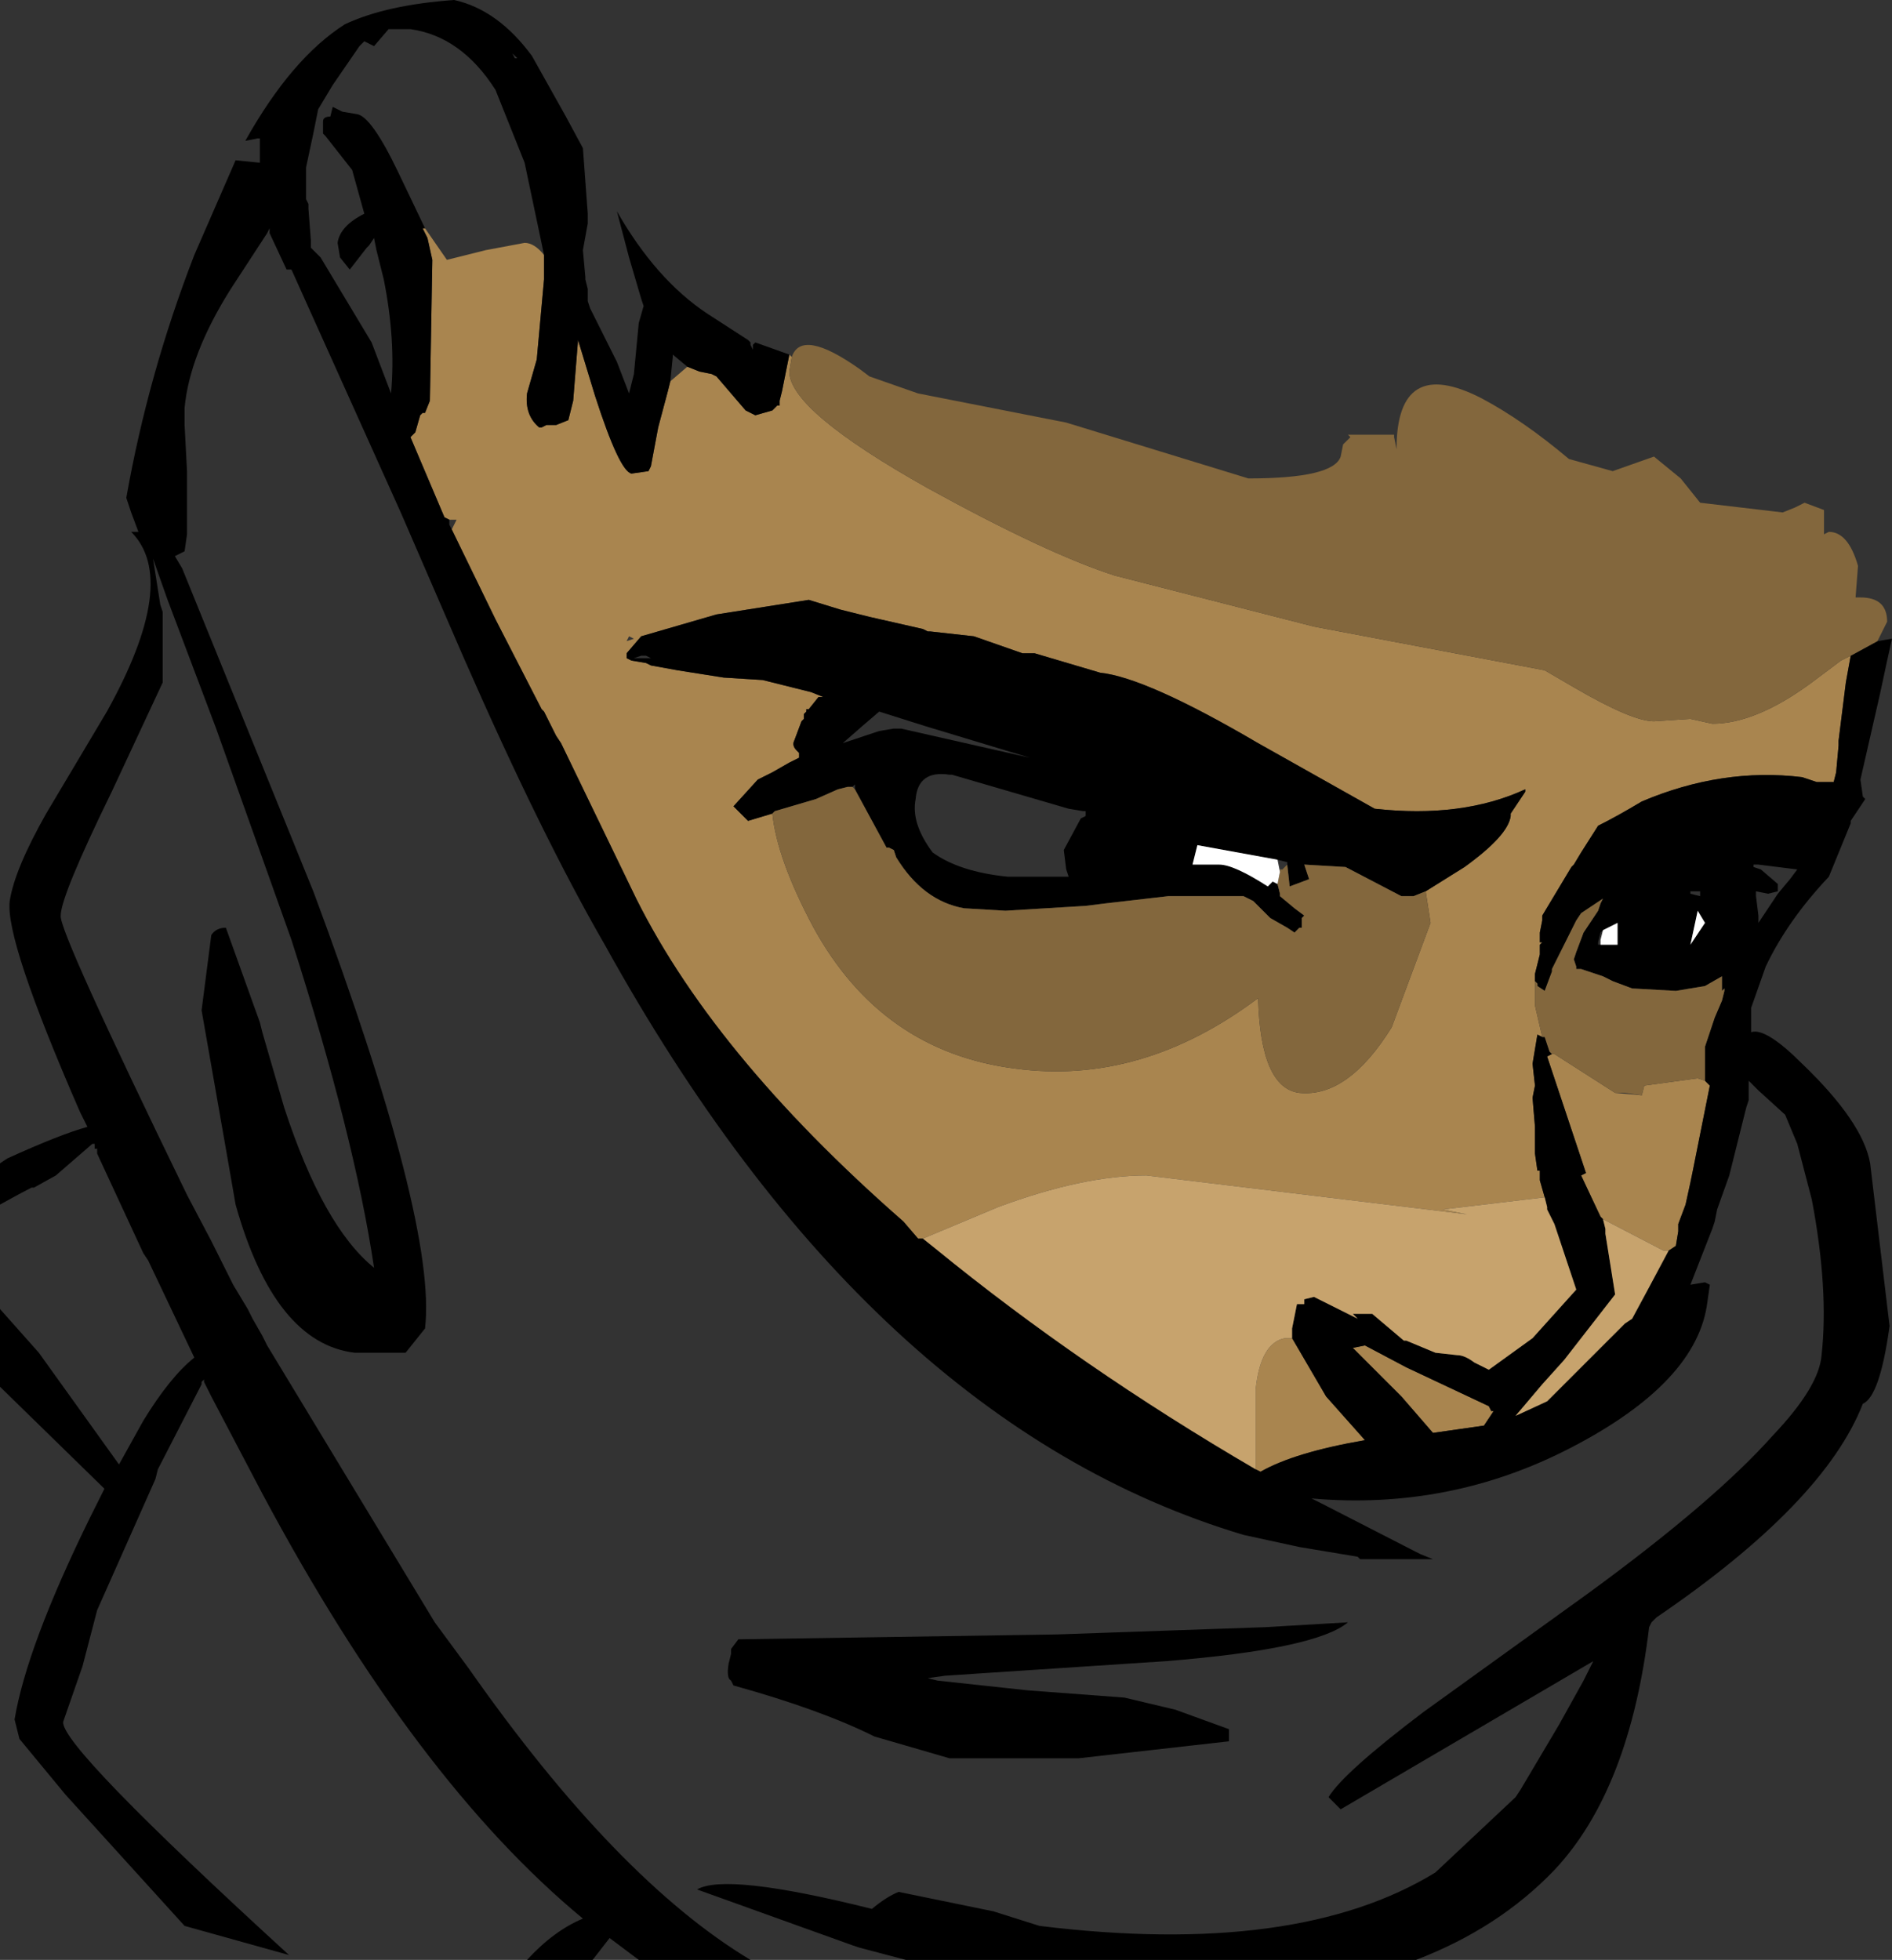 <?xml version="1.0" encoding="UTF-8" standalone="no"?>
<svg xmlns:ffdec="https://www.free-decompiler.com/flash" xmlns:xlink="http://www.w3.org/1999/xlink" ffdec:objectType="shape" height="40.35px" width="38.95px" xmlns="http://www.w3.org/2000/svg">
  <rect width="100%" height="100%" fill="#333333" stroke="none"/>
  <g transform="matrix(1.0, 0.0, 0.0, 1.0, 0.0, 0.0)">
    <path d="M16.3 7.35 L16.25 7.65 Q16.25 8.45 19.1 10.05 21.55 11.4 22.95 11.85 L27.05 12.9 31.8 13.8 32.4 14.15 Q33.6 14.85 34.05 14.85 L34.8 14.8 35.25 14.9 Q36.15 14.9 37.3 14.05 L37.9 13.6 38.1 13.5 38.0 14.05 37.85 15.25 37.85 15.35 37.8 15.9 37.75 16.1 37.4 16.1 37.1 16.0 Q35.45 15.8 33.8 16.5 33.3 16.8 32.9 17.0 L32.55 17.55 32.4 17.8 32.35 17.85 31.75 18.85 31.75 18.95 31.7 19.2 31.7 19.4 31.75 19.4 31.7 19.45 31.7 19.55 31.7 19.65 31.6 20.05 31.6 20.2 31.6 20.7 31.75 21.35 31.65 21.3 31.55 21.9 31.6 22.35 31.55 22.6 31.6 23.2 31.6 23.75 31.65 24.1 31.7 24.1 31.7 24.3 31.8 24.65 29.7 24.9 30.2 25.0 23.6 24.2 Q22.3 24.2 20.55 24.85 L19.0 25.5 18.9 25.5 18.6 25.15 Q14.6 21.65 13.0 18.3 L11.55 15.3 11.45 15.15 11.2 14.65 11.15 14.6 10.2 12.75 9.3 10.9 9.4 10.7 9.25 10.7 9.15 10.65 8.45 9.0 8.55 8.9 8.65 8.55 8.7 8.5 8.75 8.5 8.85 8.25 8.9 5.35 8.8 4.9 8.7 4.7 8.75 4.7 9.2 5.35 10.0 5.15 10.8 5.0 Q11.0 5.0 11.2 5.25 L11.2 5.35 11.2 5.75 11.05 7.4 10.85 8.1 Q10.8 8.55 11.1 8.8 L11.15 8.8 11.25 8.75 11.45 8.75 11.7 8.65 11.8 8.25 11.9 7.0 12.25 8.15 Q12.75 9.7 13.0 9.75 L13.35 9.7 13.4 9.6 13.55 8.8 13.75 8.05 13.8 7.85 14.15 7.55 14.4 7.65 14.65 7.7 14.75 7.75 15.35 8.45 15.55 8.55 15.9 8.45 16.0 8.35 16.05 8.35 16.05 8.25 16.1 8.05 16.25 7.3 16.3 7.35 M29.35 18.35 L30.15 17.85 Q31.05 17.2 31.1 16.8 L31.1 16.75 31.4 16.3 31.4 16.25 Q30.1 16.85 28.3 16.65 L25.9 15.3 Q23.6 13.95 22.65 13.85 L21.3 13.45 21.05 13.45 20.05 13.1 19.15 13.0 19.1 13.0 19.0 12.95 17.9 12.7 17.3 12.55 16.65 12.35 14.75 12.65 13.2 13.1 12.9 13.45 12.9 13.55 13.0 13.6 13.3 13.65 13.4 13.7 13.95 13.8 14.9 13.95 15.7 14.0 16.7 14.25 16.95 14.35 16.85 14.35 16.65 14.6 16.6 14.6 16.6 14.65 16.55 14.7 16.55 14.8 16.5 14.85 16.35 15.25 Q16.3 15.35 16.4 15.45 L16.45 15.5 16.45 15.6 16.25 15.7 15.9 15.9 15.6 16.05 15.1 16.6 15.4 16.9 15.9 16.75 Q16.0 17.7 16.75 19.1 18.15 21.65 20.9 22.0 23.5 22.35 25.9 20.55 25.95 22.4 26.75 22.5 27.75 22.6 28.65 21.15 L29.45 19.0 29.35 18.35 M35.1 22.25 L35.2 22.35 34.85 24.1 34.7 24.8 34.55 25.2 34.55 25.35 34.5 25.65 34.35 25.75 34.25 25.75 33.0 25.1 32.95 25.05 32.55 24.2 32.65 24.15 31.85 21.75 31.95 21.7 32.0 21.7 33.25 22.5 33.8 22.55 33.85 22.35 34.95 22.2 35.1 22.25 M26.6 27.55 L27.3 28.75 28.1 29.65 Q26.65 29.9 25.95 30.3 L25.85 30.25 25.85 29.8 25.85 28.6 Q25.95 27.65 26.45 27.55 L26.6 27.55 M12.9 13.2 L13.05 13.15 12.95 13.1 12.9 13.2 M30.7 29.05 L30.75 29.05 30.55 29.35 29.5 29.5 28.85 28.75 27.85 27.75 28.1 27.7 28.95 28.15 30.65 28.95 30.7 29.05" fill="#a9854f" fill-rule="evenodd" stroke="none"/>
    <path d="M38.1 13.5 L38.65 13.2 38.95 13.15 38.85 13.6 38.7 14.3 38.3 16.05 38.35 16.4 38.4 16.45 38.1 16.9 38.1 16.95 37.65 18.05 Q36.8 18.95 36.35 19.9 L36.05 20.75 36.05 21.05 36.05 21.25 Q36.35 21.15 37.1 21.9 38.35 23.1 38.5 23.95 L38.9 27.3 Q38.7 28.75 38.35 28.9 37.55 30.95 34.1 33.3 L34.0 33.4 33.95 33.5 Q33.55 36.85 32.0 38.5 30.85 39.7 29.15 40.35 L18.65 40.35 17.7 40.1 17.55 40.05 14.35 38.9 Q14.95 38.55 17.95 39.3 18.25 39.05 18.5 38.95 L20.45 39.35 21.4 39.65 Q26.7 40.3 29.55 38.55 L31.2 37.0 31.3 36.85 32.1 35.5 32.6 34.6 32.75 34.3 32.8 34.2 27.6 37.25 27.35 37.0 Q27.65 36.5 29.3 35.25 L32.7 32.8 Q35.3 30.9 36.5 29.55 37.45 28.55 37.5 27.9 37.65 26.55 37.3 24.7 L37.0 23.55 36.75 22.95 36.2 22.45 36.0 22.25 36.0 22.65 35.95 22.8 35.6 24.2 35.35 24.9 35.3 25.15 35.25 25.3 34.8 26.45 35.1 26.4 35.2 26.45 35.15 26.8 Q34.95 28.45 32.35 29.8 29.85 31.1 27.0 30.85 L27.2 30.95 29.15 31.95 29.25 32.0 29.5 32.1 28.4 32.1 28.25 32.1 28.0 32.1 27.95 32.05 26.75 31.85 25.6 31.6 Q17.9 29.3 12.45 19.45 11.15 17.2 9.55 13.55 L8.25 10.55 6.0 5.55 5.9 5.55 5.55 4.8 5.55 4.7 5.5 4.8 4.75 5.95 Q3.9 7.3 3.8 8.4 L3.8 8.75 3.85 9.7 3.85 11.0 3.8 11.35 3.6 11.45 3.75 11.7 6.45 18.35 Q9.0 25.2 8.75 27.35 L8.35 27.85 7.3 27.85 Q5.65 27.65 4.85 24.8 L4.65 23.65 4.15 20.8 4.35 19.25 Q4.45 19.1 4.65 19.1 L5.35 21.05 5.4 21.25 5.85 22.8 Q6.65 25.25 7.7 26.1 7.3 23.4 6.0 19.35 L4.45 15.0 3.45 12.35 3.15 11.5 3.3 12.45 3.35 12.6 3.35 14.05 2.3 16.3 Q1.25 18.45 1.25 18.85 1.2 19.15 3.85 24.6 L4.35 25.55 4.8 26.45 5.1 26.95 5.15 27.05 5.2 27.15 5.4 27.5 5.45 27.6 5.5 27.7 8.95 33.4 9.65 34.35 Q12.7 38.7 15.45 40.35 L13.15 40.35 12.95 40.2 12.55 39.9 12.2 40.35 10.85 40.35 Q11.4 39.75 12.0 39.5 8.55 36.65 5.4 30.75 L4.35 28.75 4.2 28.45 4.2 28.4 4.15 28.45 4.15 28.5 3.25 30.25 3.2 30.45 2.0 33.15 1.7 34.3 1.3 35.45 Q1.25 35.95 5.95 40.25 L3.8 39.65 1.35 36.95 0.4 35.8 0.3 35.4 Q0.55 33.9 1.85 31.25 L2.15 30.65 0.0 28.55 0.0 26.95 0.8 27.85 2.45 30.15 2.95 29.25 Q3.5 28.35 4.0 27.95 L3.05 25.95 2.95 25.8 2.0 23.75 2.0 23.65 1.95 23.65 1.95 23.55 1.9 23.55 1.15 24.2 0.7 24.45 0.65 24.45 Q0.45 24.55 0.0 24.8 L0.0 23.95 0.15 23.85 Q1.25 23.35 1.8 23.2 L1.65 22.9 Q0.1 19.35 0.2 18.55 0.3 17.9 0.95 16.75 L2.2 14.65 Q3.7 11.95 2.7 10.95 L2.85 10.95 2.7 10.55 2.6 10.25 Q3.05 7.7 4.0 5.25 L4.85 3.3 5.35 3.35 5.35 2.85 5.3 2.85 5.05 2.9 Q6.0 1.2 7.1 0.5 7.95 0.1 9.35 0.0 10.25 0.2 10.95 1.15 L11.65 2.4 12.0 3.05 12.1 4.4 12.1 4.6 12.0 5.15 12.05 5.7 12.05 5.75 12.1 5.95 12.1 6.0 12.1 6.2 12.15 6.35 12.7 7.45 12.95 8.1 13.05 7.7 13.15 6.65 13.25 6.3 13.2 6.15 12.95 5.3 12.7 4.35 Q13.5 5.75 14.55 6.45 L15.4 7.0 15.45 7.05 15.45 7.1 15.5 7.2 15.5 7.1 15.55 7.05 16.25 7.3 16.1 8.05 16.05 8.25 16.05 8.35 16.0 8.35 15.9 8.45 15.55 8.55 15.35 8.45 14.75 7.75 14.65 7.7 14.4 7.65 14.15 7.55 13.85 7.3 13.85 7.35 13.8 7.85 13.75 8.05 13.55 8.8 13.4 9.6 13.35 9.7 13.0 9.75 Q12.75 9.7 12.25 8.15 L11.9 7.0 11.8 8.25 11.7 8.65 11.45 8.75 11.25 8.75 11.15 8.8 11.1 8.8 Q10.8 8.55 10.85 8.1 L11.05 7.4 11.2 5.75 11.2 5.35 11.2 5.25 10.8 3.35 10.2 1.85 Q9.5 0.75 8.45 0.6 L8.0 0.6 7.7 0.95 7.5 0.85 7.4 0.95 6.85 1.75 6.55 2.25 6.45 2.75 6.3 3.45 6.3 4.1 6.35 4.2 6.35 4.3 6.4 4.95 6.4 5.1 6.6 5.3 7.65 7.05 8.05 8.1 Q8.15 7.0 7.9 5.75 L7.75 5.15 7.7 4.9 7.6 5.05 7.55 5.1 7.2 5.55 7.0 5.3 6.95 5.0 Q7.0 4.65 7.5 4.4 L7.25 3.5 6.7 2.8 6.65 2.75 6.65 2.6 6.65 2.5 Q6.65 2.4 6.8 2.4 L6.85 2.2 7.05 2.3 7.35 2.35 Q7.65 2.4 8.2 3.55 L8.75 4.7 8.7 4.7 8.8 4.9 8.9 5.35 8.85 8.25 8.75 8.5 8.7 8.5 8.65 8.55 8.55 8.9 8.45 9.0 9.15 10.65 9.25 10.7 9.25 10.8 9.3 10.9 10.2 12.75 11.15 14.6 11.2 14.65 11.45 15.15 11.55 15.3 13.0 18.3 Q14.6 21.65 18.6 25.15 L18.9 25.5 19.0 25.5 19.25 25.7 Q22.25 28.15 25.85 30.25 L25.95 30.3 Q26.65 29.9 28.1 29.65 L27.3 28.75 26.6 27.55 26.6 27.35 26.7 26.85 26.85 26.85 26.85 26.75 27.05 26.7 27.95 27.15 27.85 27.05 28.25 27.05 28.9 27.6 28.95 27.6 29.55 27.85 30.0 27.9 Q30.15 27.9 30.35 28.05 L30.65 28.2 31.55 27.55 32.45 26.55 32.05 25.35 32.0 25.2 31.85 24.9 31.85 24.85 31.8 24.65 31.7 24.3 31.7 24.1 31.65 24.1 31.6 23.75 31.6 23.2 31.55 22.6 31.6 22.35 31.55 21.9 31.65 21.3 31.75 21.35 31.8 21.35 31.9 21.65 31.95 21.7 31.85 21.75 32.65 24.15 32.55 24.2 32.95 25.05 33.0 25.1 33.05 25.3 33.05 25.4 33.25 26.65 32.2 28.0 31.75 28.5 31.2 29.15 31.85 28.85 33.45 27.25 33.6 27.15 33.95 26.5 34.35 25.75 34.5 25.65 34.55 25.35 34.55 25.2 34.7 24.8 34.8 24.35 34.85 24.1 35.2 22.35 35.1 22.25 35.1 22.2 35.1 21.7 35.1 21.55 35.25 21.1 35.3 20.95 35.45 20.6 35.5 20.4 35.5 20.35 35.45 20.4 35.45 20.1 35.1 20.3 34.5 20.4 33.6 20.35 33.2 20.2 33.0 20.1 32.85 20.05 32.55 19.95 32.45 19.95 32.45 19.9 32.4 19.75 32.45 19.6 32.6 19.2 32.8 18.9 32.9 18.75 32.95 18.6 33.0 18.5 32.55 18.8 32.45 18.95 31.95 19.95 31.95 20.0 31.8 20.4 31.65 20.3 31.65 20.25 31.6 20.2 31.6 20.05 31.7 19.65 31.7 19.55 31.7 19.45 31.75 19.4 31.7 19.4 31.7 19.2 31.75 18.95 31.75 18.85 32.35 17.85 32.4 17.8 32.55 17.55 32.9 17.0 Q33.3 16.8 33.8 16.5 35.45 15.8 37.1 16.0 L37.4 16.1 37.75 16.1 37.8 15.9 37.85 15.35 37.85 15.25 38.0 14.05 38.1 13.5 M26.5 17.8 L26.5 17.75 26.3 17.7 24.65 17.4 24.55 17.8 25.1 17.8 Q25.4 17.8 26.1 18.25 L26.2 18.15 26.3 18.2 26.35 18.4 26.35 18.45 26.65 18.7 26.85 18.85 26.8 18.9 26.8 19.0 26.8 19.1 26.75 19.1 26.65 19.2 26.5 19.1 26.15 18.9 26.05 18.8 25.8 18.55 25.6 18.45 24.05 18.45 22.75 18.6 22.35 18.65 20.7 18.75 19.85 18.7 Q19.0 18.55 18.45 17.65 L18.4 17.5 18.3 17.45 18.25 17.45 17.6 16.25 17.6 16.15 17.55 16.2 17.45 16.2 17.25 16.25 16.8 16.45 15.95 16.7 15.9 16.75 15.4 16.9 15.1 16.6 15.6 16.05 15.9 15.9 16.25 15.7 16.45 15.6 16.45 15.5 16.4 15.45 Q16.3 15.35 16.35 15.25 L16.5 14.85 16.55 14.8 16.55 14.7 16.6 14.65 16.6 14.6 16.65 14.6 16.85 14.35 16.95 14.35 16.7 14.25 15.7 14.0 14.9 13.95 13.95 13.8 13.4 13.7 13.3 13.65 13.0 13.6 12.9 13.55 12.9 13.45 13.2 13.1 14.75 12.65 16.65 12.35 17.3 12.55 17.9 12.7 19.0 12.95 19.1 13.0 19.15 13.0 20.05 13.1 21.05 13.45 21.3 13.45 22.65 13.85 Q23.6 13.95 25.9 15.3 L28.3 16.65 Q30.1 16.85 31.4 16.25 L31.4 16.3 31.1 16.75 31.1 16.8 Q31.05 17.2 30.15 17.85 L29.35 18.35 29.1 18.45 28.85 18.45 27.7 17.85 26.85 17.8 26.95 18.1 26.55 18.25 26.5 17.8 M22.35 16.7 L22.3 16.7 22.0 16.65 19.6 15.95 19.55 15.95 Q18.9 15.85 18.85 16.45 18.75 16.95 19.2 17.55 19.75 17.95 20.75 18.05 L22.0 18.05 21.95 17.9 21.9 17.5 22.25 16.85 22.35 16.8 22.35 16.7 M36.1 17.8 L36.1 17.85 36.25 17.9 36.6 18.2 36.6 18.35 36.4 18.4 36.15 18.35 36.15 18.45 36.2 18.85 36.2 19.0 36.6 18.4 36.85 18.1 37.0 17.9 36.2 17.8 36.1 17.8 M35.0 18.45 L35.0 18.35 34.8 18.35 34.8 18.4 35.0 18.45 M35.1 19.0 L34.95 18.75 34.8 19.45 35.1 19.0 M32.95 19.45 L33.3 19.45 33.3 19.0 33.0 19.15 32.95 19.2 32.9 19.4 32.9 19.45 32.95 19.45 M10.65 1.2 L10.55 1.1 10.6 1.2 10.65 1.2 M18.1 15.05 L18.4 15.0 18.55 15.0 21.2 15.6 19.05 14.95 18.1 14.65 17.75 14.95 17.35 15.3 18.1 15.05 M13.05 13.55 L13.4 13.55 13.3 13.5 13.25 13.5 13.2 13.5 13.05 13.55 M15.05 34.6 Q14.95 34.55 15.0 34.25 L15.05 34.05 15.05 33.95 15.2 33.75 21.75 33.65 26.05 33.5 27.75 33.4 Q27.1 33.95 24.0 34.2 L20.2 34.45 19.45 34.5 19.1 34.55 19.3 34.6 21.15 34.8 23.15 34.95 24.2 35.2 25.3 35.6 25.3 35.85 22.2 36.2 19.55 36.2 18.0 35.75 Q16.9 35.2 15.1 34.7 L15.05 34.6 M30.7 29.05 L30.65 28.95 28.95 28.15 28.1 27.7 27.85 27.75 28.85 28.75 29.5 29.5 30.55 29.35 30.75 29.05 30.7 29.05" fill="#000000" fill-rule="evenodd" stroke="none"/>
    <path d="M16.3 7.35 Q16.5 6.75 17.7 7.6 L17.9 7.75 18.9 8.1 21.95 8.7 25.7 9.85 Q27.45 9.85 27.6 9.4 L27.65 9.15 27.8 9.0 27.75 8.95 28.7 8.95 28.7 9.0 28.75 9.25 Q28.75 7.3 30.5 8.2 31.35 8.65 32.3 9.45 L33.2 9.7 34.05 9.4 34.6 9.85 35.0 10.35 36.7 10.55 36.95 10.45 37.15 10.35 37.55 10.5 37.55 11.0 37.65 10.95 Q38.05 10.95 38.25 11.65 L38.2 12.3 38.3 12.3 Q38.85 12.3 38.85 12.8 L38.65 13.2 38.1 13.5 37.9 13.6 37.3 14.05 Q36.15 14.9 35.25 14.9 L34.8 14.8 34.05 14.85 Q33.6 14.85 32.4 14.15 L31.8 13.8 27.05 12.9 22.95 11.85 Q21.55 11.4 19.1 10.05 16.25 8.45 16.25 7.65 L16.3 7.35 M26.5 17.8 L26.55 18.25 26.95 18.1 26.85 17.8 27.7 17.85 28.85 18.45 29.1 18.45 29.35 18.35 29.45 19.0 28.65 21.15 Q27.75 22.6 26.75 22.5 25.95 22.4 25.9 20.55 23.5 22.35 20.9 22.0 18.15 21.65 16.75 19.1 16.0 17.7 15.9 16.75 L15.95 16.7 16.8 16.45 17.25 16.25 17.45 16.2 17.55 16.2 17.6 16.25 18.25 17.45 18.3 17.45 18.4 17.5 18.45 17.65 Q19.0 18.55 19.85 18.7 L20.7 18.75 22.35 18.65 22.75 18.6 24.05 18.45 25.6 18.45 25.8 18.55 26.05 18.8 26.15 18.9 26.5 19.1 26.65 19.2 26.75 19.1 26.8 19.1 26.8 19.0 26.8 18.9 26.85 18.85 26.65 18.7 26.35 18.45 26.35 18.4 26.3 18.2 26.35 17.95 26.35 17.9 26.4 17.9 26.5 17.8 M31.6 20.2 L31.65 20.25 31.65 20.3 31.8 20.4 31.95 20.0 31.95 19.95 32.45 18.95 32.55 18.8 33.0 18.5 32.95 18.6 32.9 18.75 32.8 18.9 32.6 19.2 32.45 19.6 32.4 19.75 32.45 19.9 32.45 19.95 32.55 19.95 32.85 20.05 33.0 20.1 33.2 20.2 33.6 20.35 34.5 20.4 35.1 20.3 35.45 20.1 35.45 20.4 35.5 20.35 35.5 20.4 35.45 20.6 35.3 20.95 35.25 21.1 35.1 21.55 35.1 21.7 35.1 22.2 35.1 22.25 34.95 22.2 33.85 22.35 33.8 22.55 33.45 22.5 33.25 22.5 32.0 21.7 31.95 21.7 31.9 21.65 31.8 21.35 31.75 21.35 31.6 20.7 31.6 20.2" fill="#83673d" fill-rule="evenodd" stroke="none"/>
    <path d="M26.3 18.2 L26.2 18.15 26.1 18.25 Q25.4 17.8 25.1 17.8 L24.55 17.8 24.65 17.4 26.3 17.7 26.35 17.95 26.3 18.2 M35.1 19.0 L34.8 19.45 34.95 18.75 35.1 19.0 M33.0 19.15 L33.3 19.0 33.3 19.45 32.95 19.45 32.95 19.35 33.0 19.15" fill="#ffffff" fill-rule="evenodd" stroke="none"/>
    <path d="M34.35 25.75 L33.95 26.5 33.6 27.15 33.45 27.25 31.85 28.85 31.2 29.15 31.75 28.5 32.2 28.0 33.25 26.65 33.05 25.4 33.05 25.3 33.0 25.1 34.25 25.75 34.35 25.75 M31.8 24.65 L31.85 24.85 31.85 24.9 32.0 25.2 32.05 25.35 32.45 26.55 31.55 27.55 30.65 28.2 30.35 28.05 Q30.15 27.9 30.0 27.9 L29.55 27.85 28.95 27.6 28.9 27.6 28.25 27.05 27.85 27.05 27.95 27.15 27.05 26.7 26.85 26.75 26.85 26.85 26.7 26.85 26.6 27.35 26.6 27.55 26.45 27.55 Q25.95 27.65 25.85 28.6 L25.85 29.8 25.85 30.25 Q22.25 28.15 19.25 25.7 L19.0 25.5 20.55 24.85 Q22.3 24.2 23.6 24.2 L30.2 25.0 29.7 24.9 31.8 24.65" fill="#c7a36d" fill-rule="evenodd" stroke="none"/>
  </g>
</svg>
